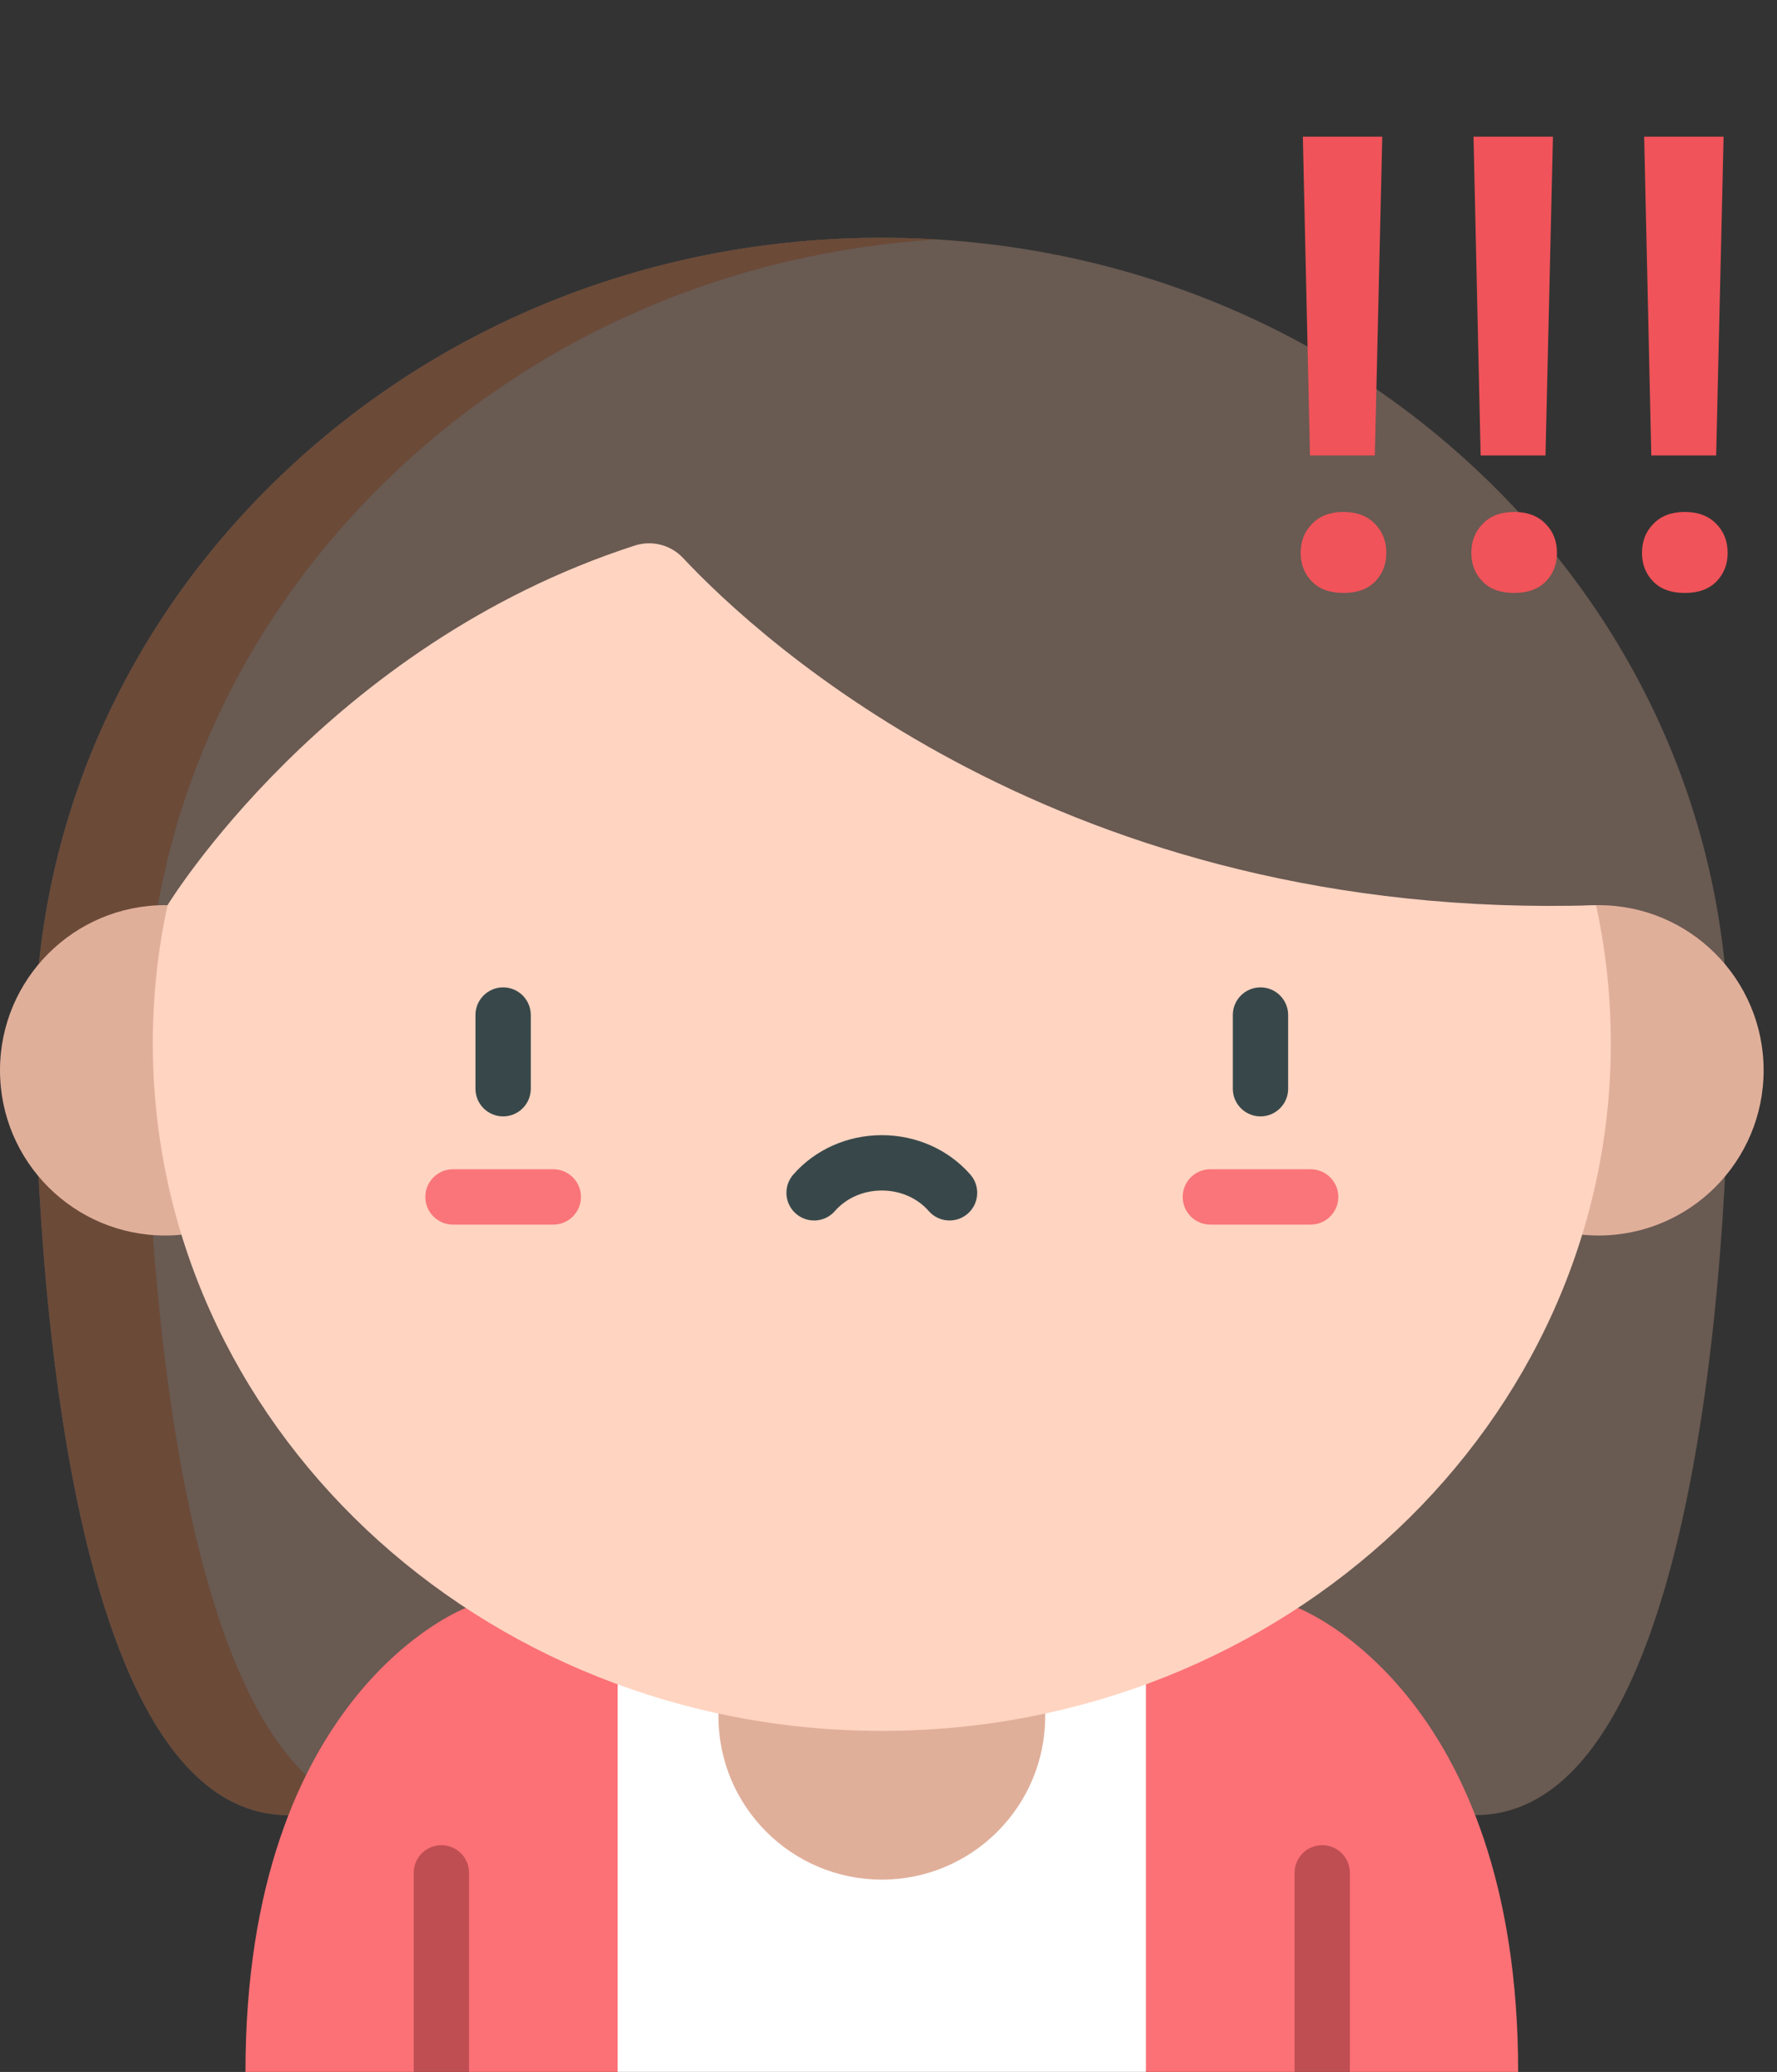 <svg width="151" height="176" viewBox="0 0 151 176" fill="none" xmlns="http://www.w3.org/2000/svg">
<rect x="0" y="0" width="151" height="176" fill="#333333" stroke="none"/>
<path d="M2.965 88.625C2.965 70.235 10.526 52.978 24.255 40.034C37.822 27.242 55.82 20.197 74.933 20.197C94.045 20.197 112.043 27.242 125.61 40.034C139.339 52.979 146.9 70.235 146.9 88.625H2.965Z" fill="#695A52"/>
<path d="M33.658 40.034C46.107 28.297 62.286 21.403 79.633 20.345C78.074 20.25 76.507 20.197 74.931 20.197C55.818 20.197 37.821 27.242 24.253 40.034C10.524 52.978 2.963 70.235 2.963 88.625H12.367C12.368 70.235 19.929 52.979 33.658 40.034Z" fill="#6B4A38"/>
<path d="M146.899 88.623C146.899 88.623 147.455 154.189 125.353 154.189H24.511C2.408 154.189 2.964 88.623 2.964 88.623H146.899Z" fill="#695A52"/>
<path d="M12.369 88.623H2.964C2.964 88.623 2.408 154.188 24.511 154.188H33.915C11.812 154.188 12.369 88.623 12.369 88.623Z" fill="#6B4A38"/>
<path d="M14.031 104.95C21.78 104.95 28.062 98.668 28.062 90.919C28.062 83.17 21.78 76.888 14.031 76.888C6.282 76.888 0 83.17 0 90.919C0 98.668 6.282 104.95 14.031 104.95Z" fill="#E0AF9A"/>
<path d="M135.832 104.95C143.581 104.95 149.863 98.668 149.863 90.919C149.863 83.17 143.581 76.888 135.832 76.888C128.083 76.888 121.801 83.17 121.801 90.919C121.801 98.668 128.083 104.95 135.832 104.95Z" fill="#E0AF9A"/>
<path d="M97.377 136.587H52.487L44.973 159.662L52.487 175.999H97.377L102.849 156.293L97.377 136.587Z" fill="white"/>
<path d="M74.931 159.663C82.599 159.663 88.816 153.447 88.816 145.779C88.816 138.111 82.599 131.895 74.931 131.895C67.263 131.895 61.047 138.111 61.047 145.779C61.047 153.447 67.263 159.663 74.931 159.663Z" fill="#E0AF9A"/>
<path d="M110.005 175.999L112.356 174.787L114.707 175.999H129.004C129.004 143.639 110.286 136.587 110.286 136.587H97.377V175.999H110.005Z" fill="#FC7176"/>
<path d="M39.578 136.587C39.578 136.587 20.859 143.639 20.859 175.999H35.156L37.507 175.111L39.858 175.999H52.486V136.587H39.578Z" fill="#FC7176"/>
<path d="M110.004 176.001V159.089C110.004 157.791 111.056 156.738 112.355 156.738C113.654 156.738 114.706 157.791 114.706 159.089V176.001H110.004Z" fill="#BF4E52"/>
<path d="M35.156 176.001V159.089C35.156 157.791 36.209 156.738 37.507 156.738C38.806 156.738 39.858 157.791 39.858 159.089V176.001H35.156Z" fill="#BF4E52"/>
<path d="M135.628 76.891C90.348 78.331 64.479 54.267 58.038 47.394C56.989 46.275 55.391 45.873 53.932 46.344C27.704 54.822 14.261 76.85 14.237 76.89C13.417 80.681 12.986 84.605 12.986 88.624C12.986 120.881 40.72 147.03 74.932 147.03C109.144 147.03 136.878 120.881 136.878 88.624C136.878 84.605 136.447 80.681 135.628 76.891Z" fill="#FFD4C1"/>
<path d="M107.109 94.831C105.81 94.831 104.758 93.778 104.758 92.48V86.223C104.758 84.925 105.81 83.872 107.109 83.872C108.408 83.872 109.46 84.925 109.46 86.223V92.48C109.46 93.778 108.407 94.831 107.109 94.831Z" fill="#38484A"/>
<path d="M111.371 104.024H102.849C101.55 104.024 100.498 102.972 100.498 101.673C100.498 100.375 101.55 99.322 102.849 99.322H111.371C112.669 99.322 113.722 100.375 113.722 101.673C113.722 102.972 112.669 104.024 111.371 104.024Z" fill="#F97579"/>
<path d="M42.753 94.831C41.455 94.831 40.402 93.778 40.402 92.48V86.223C40.402 84.925 41.455 83.872 42.753 83.872C44.052 83.872 45.104 84.925 45.104 86.223V92.48C45.104 93.778 44.052 94.831 42.753 94.831Z" fill="#38484A"/>
<path d="M47.015 104.024H38.494C37.195 104.024 36.143 102.972 36.143 101.673C36.143 100.375 37.195 99.322 38.494 99.322H47.015C48.314 99.322 49.366 100.375 49.366 101.673C49.366 102.972 48.314 104.024 47.015 104.024Z" fill="#F97579"/>
<path d="M74.933 96.426C77.854 96.426 80.597 97.647 82.458 99.776C83.313 100.754 83.213 102.239 82.235 103.093C81.258 103.948 79.772 103.848 78.918 102.871C77.95 101.763 76.498 101.128 74.933 101.128C73.368 101.128 71.916 101.763 70.947 102.871C70.093 103.849 68.608 103.949 67.63 103.093C66.653 102.239 66.552 100.754 67.407 99.776C69.268 97.647 72.011 96.426 74.933 96.426Z" fill="#38484A"/>
<path d="M116.826 38.688H111.315L110.709 11.609H117.459L116.826 38.688ZM110.524 46.968C110.524 45.966 110.85 45.14 111.5 44.489C112.15 43.821 113.038 43.487 114.163 43.487C115.288 43.487 116.176 43.821 116.826 44.489C117.477 45.14 117.802 45.966 117.802 46.968C117.802 47.935 117.485 48.743 116.853 49.394C116.22 50.044 115.323 50.369 114.163 50.369C113.003 50.369 112.106 50.044 111.474 49.394C110.841 48.743 110.524 47.935 110.524 46.968ZM131.328 38.688H125.817L125.211 11.609H131.961L131.328 38.688ZM125.026 46.968C125.026 45.966 125.352 45.14 126.002 44.489C126.652 43.821 127.54 43.487 128.665 43.487C129.79 43.487 130.678 43.821 131.328 44.489C131.979 45.14 132.304 45.966 132.304 46.968C132.304 47.935 131.987 48.743 131.354 49.394C130.722 50.044 129.825 50.369 128.665 50.369C127.505 50.369 126.608 50.044 125.976 49.394C125.343 48.743 125.026 47.935 125.026 46.968ZM145.83 38.688H140.319L139.713 11.609H146.463L145.83 38.688ZM139.528 46.968C139.528 45.966 139.854 45.14 140.504 44.489C141.154 43.821 142.042 43.487 143.167 43.487C144.292 43.487 145.18 43.821 145.83 44.489C146.48 45.14 146.806 45.966 146.806 46.968C146.806 47.935 146.489 48.743 145.856 49.394C145.224 50.044 144.327 50.369 143.167 50.369C142.007 50.369 141.11 50.044 140.478 49.394C139.845 48.743 139.528 47.935 139.528 46.968Z" fill="#F05359"/>
</svg>
